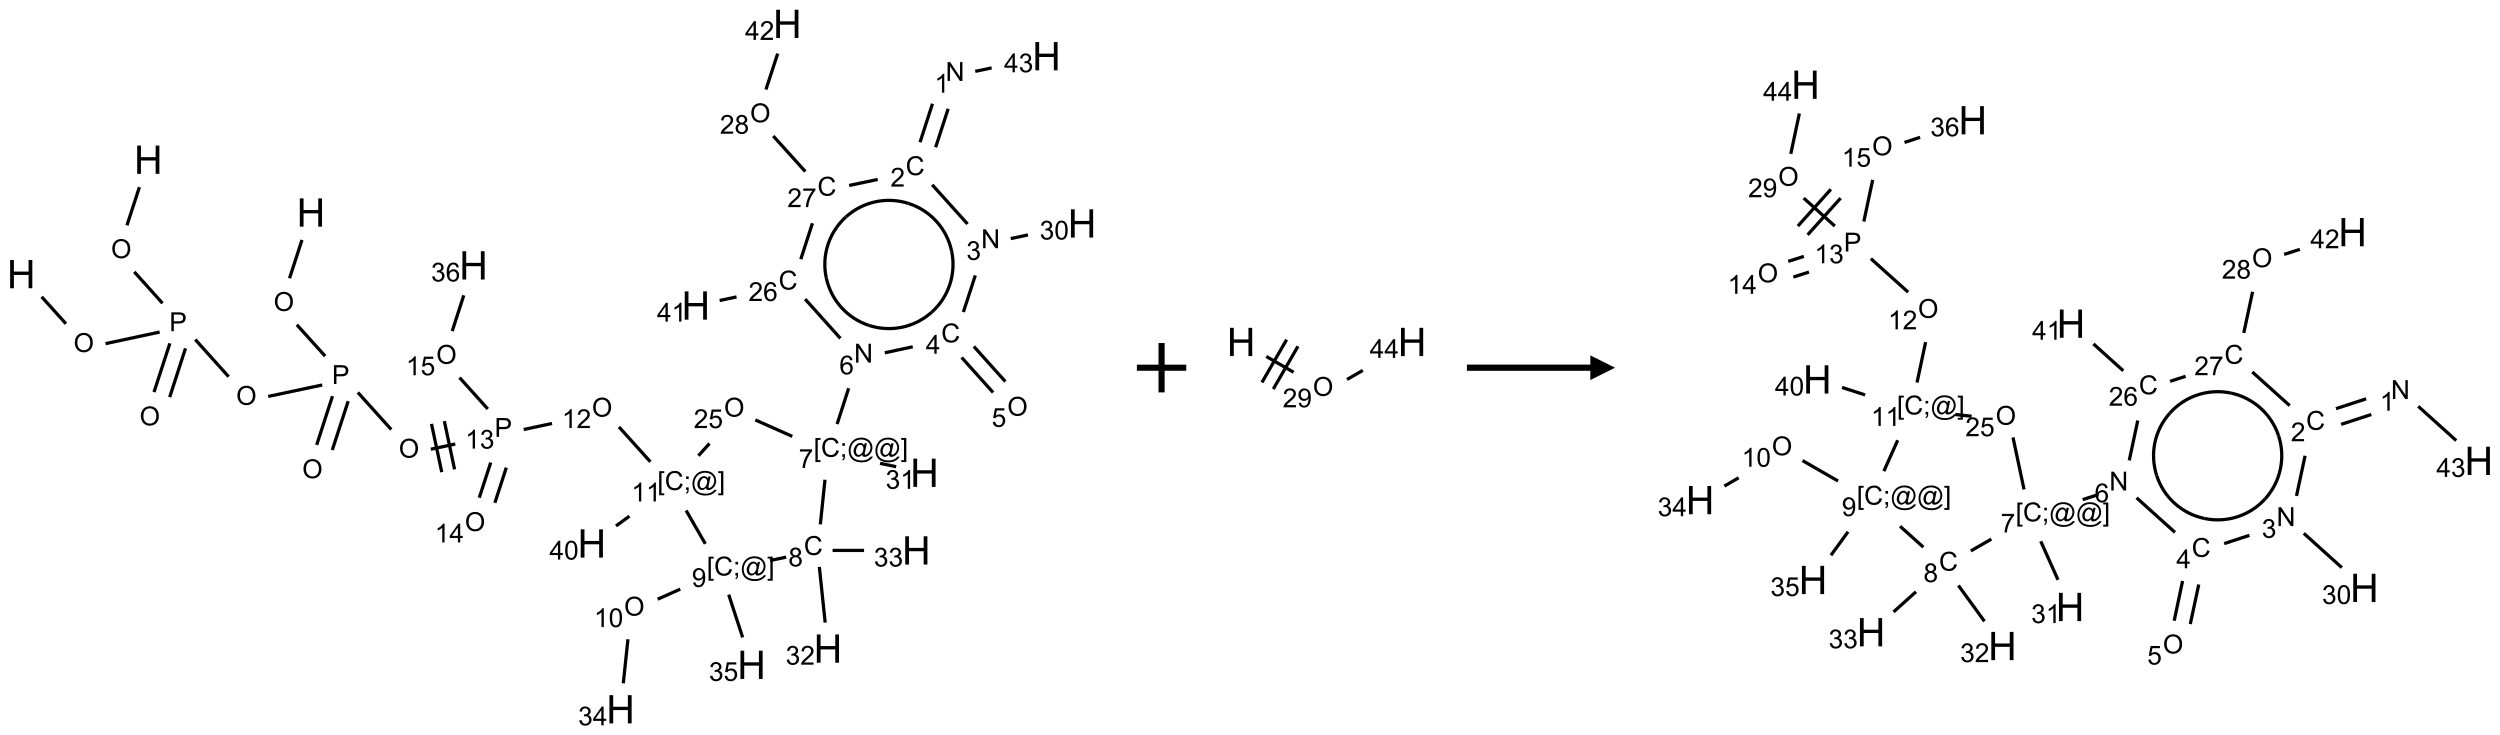 <?xml version="1.0" encoding="UTF-8"?>
<svg xmlns="http://www.w3.org/2000/svg" xmlns:xlink="http://www.w3.org/1999/xlink" width="1013" height="298" viewBox="0 0 1013 298">
<defs>
<g>
<g id="glyph-0-0">
<path d="M 2 0 L 2 -10 L 10 -10 L 10 0 Z M 2.25 -0.25 L 9.75 -0.25 L 9.75 -9.75 L 2.25 -9.75 Z M 2.25 -0.25 "/>
</g>
<g id="glyph-0-1">
<path d="M 1.281 0 L 1.281 -11.453 L 2.797 -11.453 L 2.797 -6.75 L 8.75 -6.75 L 8.75 -11.453 L 10.266 -11.453 L 10.266 0 L 8.75 0 L 8.75 -5.398 L 2.797 -5.398 L 2.797 0 Z M 1.281 0 "/>
</g>
<g id="glyph-1-0">
<path d="M 1.332 0 L 1.332 -6.668 L 6.668 -6.668 L 6.668 0 Z M 1.5 -0.168 L 6.5 -0.168 L 6.5 -6.5 L 1.5 -6.5 Z M 1.5 -0.168 "/>
</g>
<g id="glyph-1-1">
<path d="M 0.516 -3.719 C 0.516 -4.984 0.855 -5.977 1.535 -6.695 C 2.215 -7.414 3.094 -7.77 4.172 -7.77 C 4.875 -7.77 5.512 -7.602 6.078 -7.266 C 6.645 -6.93 7.074 -6.461 7.371 -5.855 C 7.668 -5.254 7.816 -4.57 7.816 -3.809 C 7.816 -3.035 7.66 -2.34 7.348 -1.73 C 7.035 -1.117 6.594 -0.656 6.02 -0.34 C 5.449 -0.027 4.828 0.129 4.168 0.129 C 3.449 0.129 2.805 -0.043 2.238 -0.391 C 1.672 -0.738 1.246 -1.211 0.953 -1.812 C 0.66 -2.414 0.516 -3.047 0.516 -3.719 Z M 1.559 -3.703 C 1.559 -2.781 1.805 -2.059 2.301 -1.527 C 2.793 -1 3.414 -0.734 4.16 -0.734 C 4.922 -0.734 5.547 -1 6.039 -1.535 C 6.531 -2.07 6.777 -2.828 6.777 -3.812 C 6.777 -4.434 6.672 -4.977 6.461 -5.441 C 6.25 -5.902 5.945 -6.262 5.539 -6.52 C 5.133 -6.773 4.68 -6.902 4.176 -6.902 C 3.461 -6.902 2.848 -6.656 2.332 -6.164 C 1.816 -5.672 1.559 -4.852 1.559 -3.703 Z M 1.559 -3.703 "/>
</g>
<g id="glyph-1-2">
<path d="M 0.824 0 L 0.824 -7.637 L 3.703 -7.637 C 4.211 -7.637 4.598 -7.609 4.863 -7.562 C 5.238 -7.5 5.555 -7.383 5.809 -7.207 C 6.062 -7.031 6.266 -6.785 6.418 -6.469 C 6.574 -6.152 6.652 -5.805 6.652 -5.426 C 6.652 -4.777 6.445 -4.227 6.031 -3.777 C 5.617 -3.328 4.871 -3.105 3.793 -3.105 L 1.832 -3.105 L 1.832 0 Z M 1.832 -4.004 L 3.809 -4.004 C 4.461 -4.004 4.922 -4.125 5.199 -4.371 C 5.473 -4.613 5.609 -4.953 5.609 -5.395 C 5.609 -5.715 5.527 -5.988 5.367 -6.215 C 5.207 -6.441 4.992 -6.594 4.73 -6.668 C 4.559 -6.711 4.246 -6.734 3.785 -6.734 L 1.832 -6.734 Z M 1.832 -4.004 "/>
</g>
<g id="glyph-1-3">
<path d="M 3.973 0 L 3.035 0 L 3.035 -5.973 C 2.809 -5.758 2.516 -5.543 2.148 -5.328 C 1.781 -5.113 1.453 -4.953 1.16 -4.844 L 1.16 -5.75 C 1.684 -5.996 2.145 -6.297 2.535 -6.645 C 2.93 -6.996 3.207 -7.336 3.371 -7.668 L 3.973 -7.668 Z M 3.973 0 "/>
</g>
<g id="glyph-1-4">
<path d="M 0.449 -2.016 L 1.387 -2.141 C 1.492 -1.609 1.676 -1.227 1.934 -0.992 C 2.191 -0.758 2.508 -0.641 2.879 -0.641 C 3.32 -0.641 3.695 -0.793 3.996 -1.098 C 4.301 -1.402 4.453 -1.781 4.453 -2.234 C 4.453 -2.664 4.312 -3.02 4.031 -3.301 C 3.75 -3.578 3.391 -3.719 2.957 -3.719 C 2.781 -3.719 2.562 -3.684 2.297 -3.613 L 2.402 -4.438 C 2.465 -4.43 2.516 -4.426 2.551 -4.426 C 2.949 -4.426 3.312 -4.531 3.629 -4.738 C 3.949 -4.949 4.109 -5.27 4.109 -5.703 C 4.109 -6.047 3.992 -6.332 3.762 -6.559 C 3.527 -6.785 3.227 -6.895 2.859 -6.895 C 2.496 -6.895 2.191 -6.781 1.949 -6.551 C 1.707 -6.324 1.547 -5.98 1.48 -5.52 L 0.543 -5.688 C 0.656 -6.316 0.918 -6.805 1.324 -7.148 C 1.73 -7.492 2.234 -7.668 2.84 -7.668 C 3.254 -7.668 3.641 -7.578 3.988 -7.398 C 4.34 -7.219 4.609 -6.977 4.793 -6.668 C 4.98 -6.359 5.074 -6.031 5.074 -5.684 C 5.074 -5.352 4.984 -5.051 4.809 -4.781 C 4.629 -4.512 4.367 -4.297 4.02 -4.137 C 4.473 -4.031 4.824 -3.816 5.074 -3.488 C 5.324 -3.16 5.449 -2.75 5.449 -2.254 C 5.449 -1.59 5.203 -1.023 4.719 -0.559 C 4.234 -0.098 3.617 0.137 2.875 0.137 C 2.203 0.137 1.648 -0.062 1.207 -0.465 C 0.762 -0.863 0.512 -1.379 0.449 -2.016 Z M 0.449 -2.016 "/>
</g>
<g id="glyph-1-5">
<path d="M 5.371 -0.902 L 5.371 0 L 0.324 0 C 0.316 -0.227 0.352 -0.441 0.434 -0.652 C 0.562 -0.996 0.766 -1.332 1.051 -1.668 C 1.332 -2 1.742 -2.387 2.277 -2.824 C 3.105 -3.504 3.668 -4.043 3.957 -4.441 C 4.25 -4.84 4.395 -5.215 4.395 -5.566 C 4.395 -5.938 4.262 -6.254 3.996 -6.508 C 3.73 -6.762 3.387 -6.891 2.957 -6.891 C 2.508 -6.891 2.145 -6.754 1.875 -6.484 C 1.605 -6.215 1.469 -5.84 1.465 -5.359 L 0.5 -5.457 C 0.566 -6.176 0.812 -6.727 1.246 -7.102 C 1.676 -7.477 2.254 -7.668 2.98 -7.668 C 3.711 -7.668 4.293 -7.465 4.719 -7.059 C 5.145 -6.652 5.359 -6.148 5.359 -5.547 C 5.359 -5.242 5.297 -4.941 5.172 -4.645 C 5.047 -4.352 4.84 -4.039 4.551 -3.715 C 4.262 -3.387 3.777 -2.938 3.105 -2.371 C 2.543 -1.898 2.18 -1.578 2.02 -1.41 C 1.859 -1.242 1.73 -1.07 1.625 -0.902 Z M 5.371 -0.902 "/>
</g>
<g id="glyph-1-6">
<path d="M 0.723 2.121 L 0.723 -7.637 L 2.793 -7.637 L 2.793 -6.859 L 1.66 -6.859 L 1.66 1.344 L 2.793 1.344 L 2.793 2.121 Z M 0.723 2.121 "/>
</g>
<g id="glyph-1-7">
<path d="M 6.27 -2.676 L 7.281 -2.422 C 7.07 -1.594 6.688 -0.961 6.137 -0.523 C 5.586 -0.086 4.914 0.129 4.121 0.129 C 3.297 0.129 2.629 -0.039 2.113 -0.371 C 1.598 -0.707 1.203 -1.191 0.934 -1.828 C 0.664 -2.465 0.531 -3.145 0.531 -3.875 C 0.531 -4.672 0.684 -5.363 0.988 -5.957 C 1.293 -6.547 1.723 -6.996 2.285 -7.305 C 2.844 -7.613 3.461 -7.766 4.137 -7.766 C 4.898 -7.766 5.543 -7.57 6.062 -7.184 C 6.582 -6.793 6.945 -6.246 7.152 -5.543 L 6.156 -5.309 C 5.98 -5.863 5.723 -6.266 5.387 -6.52 C 5.051 -6.773 4.625 -6.902 4.113 -6.902 C 3.527 -6.902 3.039 -6.762 2.645 -6.48 C 2.25 -6.199 1.973 -5.82 1.812 -5.348 C 1.652 -4.871 1.574 -4.383 1.574 -3.879 C 1.574 -3.23 1.668 -2.664 1.855 -2.18 C 2.047 -1.695 2.34 -1.332 2.738 -1.094 C 3.137 -0.855 3.57 -0.734 4.035 -0.734 C 4.602 -0.734 5.082 -0.898 5.473 -1.223 C 5.867 -1.551 6.133 -2.035 6.27 -2.676 Z M 6.27 -2.676 "/>
</g>
<g id="glyph-1-8">
<path d="M 0.949 -4.465 L 0.949 -5.531 L 2.016 -5.531 L 2.016 -4.465 Z M 0.949 0 L 0.949 -1.066 L 2.016 -1.066 L 2.016 0 C 2.016 0.391 1.945 0.711 1.809 0.949 C 1.668 1.191 1.449 1.379 1.145 1.512 L 0.887 1.109 C 1.082 1.023 1.23 0.895 1.324 0.727 C 1.418 0.559 1.469 0.316 1.48 0 Z M 0.949 0 "/>
</g>
<g id="glyph-1-9">
<path d="M 6.047 -0.848 C 5.82 -0.59 5.57 -0.379 5.289 -0.223 C 5.008 -0.062 4.73 0.016 4.449 0.016 C 4.141 0.016 3.84 -0.074 3.547 -0.254 C 3.254 -0.434 3.02 -0.715 2.836 -1.09 C 2.652 -1.465 2.562 -1.875 2.562 -2.324 C 2.562 -2.875 2.703 -3.43 2.988 -3.98 C 3.27 -4.535 3.621 -4.953 4.043 -5.23 C 4.461 -5.508 4.871 -5.645 5.266 -5.645 C 5.566 -5.645 5.855 -5.566 6.129 -5.41 C 6.402 -5.25 6.641 -5.012 6.84 -4.688 L 7.016 -5.496 L 7.949 -5.496 L 7.199 -2 C 7.094 -1.516 7.043 -1.246 7.043 -1.191 C 7.043 -1.098 7.078 -1.02 7.148 -0.949 C 7.219 -0.883 7.305 -0.848 7.406 -0.848 C 7.59 -0.848 7.832 -0.953 8.129 -1.168 C 8.527 -1.445 8.84 -1.816 9.07 -2.285 C 9.301 -2.75 9.418 -3.234 9.418 -3.73 C 9.418 -4.309 9.27 -4.852 8.973 -5.355 C 8.676 -5.859 8.23 -6.262 7.645 -6.562 C 7.055 -6.863 6.406 -7.016 5.691 -7.016 C 4.879 -7.016 4.137 -6.824 3.465 -6.445 C 2.793 -6.066 2.273 -5.52 1.902 -4.809 C 1.535 -4.098 1.348 -3.34 1.348 -2.527 C 1.348 -1.676 1.535 -0.941 1.902 -0.328 C 2.273 0.285 2.809 0.742 3.508 1.035 C 4.207 1.328 4.984 1.473 5.832 1.473 C 6.742 1.473 7.504 1.32 8.121 1.016 C 8.734 0.711 9.195 0.34 9.5 -0.098 L 10.441 -0.098 C 10.266 0.266 9.961 0.637 9.531 1.016 C 9.102 1.395 8.59 1.695 7.996 1.914 C 7.402 2.133 6.688 2.246 5.848 2.246 C 5.078 2.246 4.367 2.145 3.715 1.949 C 3.066 1.75 2.512 1.453 2.051 1.055 C 1.594 0.656 1.25 0.199 1.016 -0.316 C 0.723 -0.973 0.578 -1.684 0.578 -2.441 C 0.578 -3.289 0.75 -4.098 1.098 -4.863 C 1.523 -5.805 2.125 -6.527 2.902 -7.027 C 3.684 -7.527 4.629 -7.777 5.738 -7.777 C 6.602 -7.777 7.375 -7.602 8.059 -7.246 C 8.746 -6.895 9.285 -6.371 9.684 -5.672 C 10.02 -5.07 10.188 -4.418 10.188 -3.715 C 10.188 -2.707 9.832 -1.812 9.125 -1.031 C 8.492 -0.328 7.801 0.02 7.051 0.02 C 6.812 0.02 6.617 -0.016 6.473 -0.09 C 6.324 -0.16 6.215 -0.266 6.145 -0.402 C 6.102 -0.488 6.066 -0.637 6.047 -0.848 Z M 3.527 -2.262 C 3.527 -1.785 3.641 -1.414 3.863 -1.152 C 4.09 -0.887 4.348 -0.754 4.641 -0.754 C 4.836 -0.754 5.039 -0.812 5.254 -0.93 C 5.469 -1.047 5.676 -1.219 5.871 -1.449 C 6.066 -1.676 6.23 -1.969 6.355 -2.32 C 6.48 -2.672 6.543 -3.027 6.543 -3.379 C 6.543 -3.852 6.426 -4.219 6.191 -4.48 C 5.957 -4.738 5.672 -4.871 5.332 -4.871 C 5.109 -4.871 4.902 -4.812 4.707 -4.699 C 4.512 -4.586 4.32 -4.406 4.137 -4.156 C 3.953 -3.906 3.805 -3.602 3.691 -3.246 C 3.582 -2.887 3.527 -2.559 3.527 -2.262 Z M 3.527 -2.262 "/>
</g>
<g id="glyph-1-10">
<path d="M 2.27 2.121 L 0.203 2.121 L 0.203 1.344 L 1.332 1.344 L 1.332 -6.859 L 0.203 -6.859 L 0.203 -7.637 L 2.27 -7.637 Z M 2.27 2.121 "/>
</g>
<g id="glyph-1-11">
<path d="M 3.449 0 L 3.449 -1.828 L 0.137 -1.828 L 0.137 -2.688 L 3.621 -7.637 L 4.387 -7.637 L 4.387 -2.688 L 5.418 -2.688 L 5.418 -1.828 L 4.387 -1.828 L 4.387 0 Z M 3.449 -2.688 L 3.449 -6.129 L 1.059 -2.688 Z M 3.449 -2.688 "/>
</g>
<g id="glyph-1-12">
<path d="M 0.441 -3.766 C 0.441 -4.668 0.535 -5.395 0.723 -5.945 C 0.906 -6.496 1.184 -6.922 1.551 -7.219 C 1.918 -7.516 2.375 -7.668 2.934 -7.668 C 3.344 -7.668 3.703 -7.586 4.012 -7.418 C 4.32 -7.254 4.574 -7.016 4.777 -6.707 C 4.977 -6.395 5.137 -6.016 5.25 -5.57 C 5.363 -5.125 5.422 -4.523 5.422 -3.766 C 5.422 -2.871 5.328 -2.148 5.145 -1.598 C 4.961 -1.047 4.688 -0.621 4.32 -0.32 C 3.953 -0.02 3.492 0.129 2.934 0.129 C 2.195 0.129 1.617 -0.133 1.199 -0.66 C 0.695 -1.297 0.441 -2.332 0.441 -3.766 Z M 1.406 -3.766 C 1.406 -2.512 1.555 -1.68 1.848 -1.262 C 2.141 -0.848 2.5 -0.641 2.934 -0.641 C 3.363 -0.641 3.727 -0.848 4.02 -1.266 C 4.312 -1.684 4.457 -2.516 4.457 -3.766 C 4.457 -5.023 4.312 -5.859 4.02 -6.27 C 3.727 -6.684 3.359 -6.891 2.922 -6.891 C 2.492 -6.891 2.148 -6.707 1.891 -6.344 C 1.566 -5.879 1.406 -5.02 1.406 -3.766 Z M 1.406 -3.766 "/>
</g>
<g id="glyph-1-13">
<path d="M 0.582 -1.766 L 1.484 -1.848 C 1.562 -1.426 1.707 -1.117 1.922 -0.926 C 2.137 -0.734 2.414 -0.641 2.75 -0.641 C 3.039 -0.641 3.289 -0.707 3.508 -0.84 C 3.727 -0.973 3.902 -1.148 4.043 -1.367 C 4.18 -1.586 4.297 -1.887 4.391 -2.262 C 4.484 -2.637 4.531 -3.016 4.531 -3.406 C 4.531 -3.449 4.531 -3.512 4.527 -3.594 C 4.34 -3.297 4.082 -3.055 3.758 -2.867 C 3.434 -2.68 3.082 -2.59 2.703 -2.59 C 2.07 -2.59 1.535 -2.816 1.098 -3.277 C 0.66 -3.734 0.441 -4.34 0.441 -5.09 C 0.441 -5.863 0.672 -6.484 1.129 -6.957 C 1.586 -7.43 2.156 -7.668 2.844 -7.668 C 3.34 -7.668 3.793 -7.531 4.207 -7.266 C 4.617 -7 4.93 -6.617 5.145 -6.121 C 5.355 -5.629 5.465 -4.91 5.465 -3.973 C 5.465 -2.996 5.359 -2.223 5.145 -1.645 C 4.934 -1.066 4.617 -0.625 4.199 -0.324 C 3.781 -0.02 3.293 0.129 2.73 0.129 C 2.133 0.129 1.645 -0.035 1.266 -0.367 C 0.887 -0.699 0.66 -1.164 0.582 -1.766 Z M 4.422 -5.137 C 4.422 -5.676 4.277 -6.102 3.992 -6.418 C 3.707 -6.734 3.359 -6.891 2.957 -6.891 C 2.543 -6.891 2.18 -6.719 1.871 -6.379 C 1.562 -6.039 1.406 -5.598 1.406 -5.059 C 1.406 -4.57 1.555 -4.176 1.848 -3.871 C 2.141 -3.566 2.5 -3.418 2.934 -3.418 C 3.367 -3.418 3.723 -3.57 4.004 -3.871 C 4.281 -4.176 4.422 -4.598 4.422 -5.137 Z M 4.422 -5.137 "/>
</g>
<g id="glyph-1-14">
<path d="M 0.441 -2 L 1.426 -2.082 C 1.5 -1.605 1.668 -1.242 1.934 -1.004 C 2.199 -0.762 2.52 -0.641 2.895 -0.641 C 3.348 -0.641 3.73 -0.812 4.043 -1.152 C 4.355 -1.492 4.512 -1.941 4.512 -2.504 C 4.512 -3.039 4.359 -3.461 4.059 -3.77 C 3.758 -4.078 3.367 -4.234 2.879 -4.234 C 2.578 -4.234 2.305 -4.164 2.062 -4.027 C 1.82 -3.891 1.629 -3.715 1.488 -3.496 L 0.609 -3.609 L 1.348 -7.531 L 5.145 -7.531 L 5.145 -6.637 L 2.098 -6.637 L 1.688 -4.582 C 2.145 -4.902 2.625 -5.062 3.129 -5.062 C 3.797 -5.062 4.359 -4.832 4.816 -4.371 C 5.277 -3.91 5.504 -3.312 5.504 -2.59 C 5.504 -1.898 5.305 -1.301 4.902 -0.797 C 4.41 -0.18 3.742 0.129 2.895 0.129 C 2.199 0.129 1.633 -0.062 1.195 -0.453 C 0.758 -0.844 0.504 -1.359 0.441 -2 Z M 0.441 -2 "/>
</g>
<g id="glyph-1-15">
<path d="M 1.887 -4.141 C 1.496 -4.281 1.207 -4.484 1.02 -4.75 C 0.832 -5.016 0.738 -5.328 0.738 -5.699 C 0.738 -6.254 0.938 -6.719 1.34 -7.098 C 1.738 -7.477 2.27 -7.668 2.934 -7.668 C 3.598 -7.668 4.137 -7.473 4.543 -7.086 C 4.949 -6.699 5.152 -6.227 5.152 -5.672 C 5.152 -5.316 5.059 -5.008 4.871 -4.746 C 4.688 -4.484 4.406 -4.281 4.027 -4.141 C 4.496 -3.988 4.852 -3.742 5.098 -3.402 C 5.34 -3.062 5.465 -2.656 5.465 -2.184 C 5.465 -1.531 5.234 -0.98 4.77 -0.535 C 4.309 -0.09 3.703 0.129 2.949 0.129 C 2.195 0.129 1.586 -0.094 1.125 -0.539 C 0.664 -0.984 0.434 -1.543 0.434 -2.207 C 0.434 -2.703 0.559 -3.121 0.809 -3.457 C 1.062 -3.793 1.422 -4.02 1.887 -4.141 Z M 1.699 -5.73 C 1.699 -5.367 1.812 -5.074 2.047 -4.844 C 2.281 -4.613 2.582 -4.5 2.953 -4.5 C 3.312 -4.5 3.609 -4.613 3.84 -4.84 C 4.07 -5.066 4.188 -5.348 4.188 -5.676 C 4.188 -6.02 4.07 -6.309 3.832 -6.543 C 3.594 -6.777 3.297 -6.895 2.941 -6.895 C 2.586 -6.895 2.289 -6.781 2.051 -6.551 C 1.816 -6.324 1.699 -6.047 1.699 -5.73 Z M 1.395 -2.203 C 1.395 -1.938 1.461 -1.676 1.586 -1.426 C 1.711 -1.176 1.902 -0.984 2.152 -0.848 C 2.402 -0.711 2.672 -0.641 2.957 -0.641 C 3.406 -0.641 3.777 -0.785 4.066 -1.074 C 4.359 -1.363 4.504 -1.727 4.504 -2.172 C 4.504 -2.625 4.355 -2.996 4.055 -3.293 C 3.754 -3.586 3.379 -3.734 2.926 -3.734 C 2.484 -3.734 2.121 -3.59 1.832 -3.297 C 1.543 -3.004 1.395 -2.641 1.395 -2.203 Z M 1.395 -2.203 "/>
</g>
<g id="glyph-1-16">
<path d="M 0.504 -6.637 L 0.504 -7.535 L 5.449 -7.535 L 5.449 -6.809 C 4.961 -6.289 4.48 -5.602 4.004 -4.746 C 3.527 -3.887 3.156 -3.004 2.895 -2.098 C 2.707 -1.461 2.59 -0.762 2.535 0 L 1.574 0 C 1.582 -0.602 1.703 -1.328 1.926 -2.176 C 2.152 -3.027 2.477 -3.848 2.898 -4.637 C 3.32 -5.426 3.77 -6.094 4.246 -6.637 Z M 0.504 -6.637 "/>
</g>
<g id="glyph-1-17">
<path d="M 0.812 0 L 0.812 -7.637 L 1.848 -7.637 L 5.859 -1.641 L 5.859 -7.637 L 6.828 -7.637 L 6.828 0 L 5.793 0 L 1.781 -6 L 1.781 0 Z M 0.812 0 "/>
</g>
<g id="glyph-1-18">
<path d="M 5.309 -5.766 L 4.375 -5.691 C 4.293 -6.059 4.172 -6.328 4.02 -6.496 C 3.766 -6.762 3.453 -6.895 3.082 -6.895 C 2.785 -6.895 2.523 -6.812 2.297 -6.645 C 2 -6.43 1.77 -6.117 1.598 -5.703 C 1.43 -5.289 1.34 -4.703 1.332 -3.938 C 1.559 -4.281 1.836 -4.535 2.16 -4.703 C 2.488 -4.871 2.828 -4.953 3.188 -4.953 C 3.812 -4.953 4.344 -4.723 4.785 -4.262 C 5.223 -3.801 5.441 -3.207 5.441 -2.48 C 5.441 -2 5.34 -1.555 5.133 -1.145 C 4.926 -0.73 4.641 -0.418 4.281 -0.199 C 3.922 0.02 3.512 0.129 3.051 0.129 C 2.27 0.129 1.633 -0.156 1.141 -0.73 C 0.648 -1.305 0.402 -2.254 0.402 -3.574 C 0.402 -5.051 0.672 -6.121 1.219 -6.793 C 1.695 -7.375 2.336 -7.668 3.141 -7.668 C 3.742 -7.668 4.234 -7.5 4.617 -7.16 C 5 -6.824 5.23 -6.359 5.309 -5.766 Z M 1.48 -2.473 C 1.48 -2.152 1.547 -1.844 1.684 -1.547 C 1.82 -1.25 2.016 -1.027 2.262 -0.871 C 2.508 -0.719 2.766 -0.641 3.035 -0.641 C 3.434 -0.641 3.773 -0.801 4.059 -1.121 C 4.344 -1.441 4.484 -1.875 4.484 -2.422 C 4.484 -2.949 4.344 -3.367 4.062 -3.668 C 3.781 -3.973 3.426 -4.125 3 -4.125 C 2.578 -4.125 2.219 -3.973 1.922 -3.668 C 1.625 -3.363 1.48 -2.969 1.48 -2.473 Z M 1.48 -2.473 "/>
</g>
</g>
</defs>
<path fill="none" stroke-width="0.033" stroke-linecap="butt" stroke-linejoin="miter" stroke="rgb(0%, 0%, 0%)" stroke-opacity="1" stroke-miterlimit="10" d="M 1.197 1.654 L 1.071 2.041 " transform="matrix(40, 0, 0, 40, 8.6, 9.672)"/>
<path fill="none" stroke-width="0.033" stroke-linecap="butt" stroke-linejoin="miter" stroke="rgb(0%, 0%, 0%)" stroke-opacity="1" stroke-miterlimit="10" d="M 1.145 2.512 L 1.431 2.83 " transform="matrix(40, 0, 0, 40, 8.6, 9.672)"/>
<path fill="none" stroke-width="0.033" stroke-linecap="butt" stroke-linejoin="miter" stroke="rgb(0%, 0%, 0%)" stroke-opacity="1" stroke-miterlimit="10" d="M 1.506 3.236 L 1.345 3.73 " transform="matrix(40, 0, 0, 40, 8.6, 9.672)"/>
<path fill="none" stroke-width="0.033" stroke-linecap="butt" stroke-linejoin="miter" stroke="rgb(0%, 0%, 0%)" stroke-opacity="1" stroke-miterlimit="10" d="M 1.664 3.287 L 1.504 3.781 " transform="matrix(40, 0, 0, 40, 8.6, 9.672)"/>
<path fill="none" stroke-width="0.033" stroke-linecap="butt" stroke-linejoin="miter" stroke="rgb(0%, 0%, 0%)" stroke-opacity="1" stroke-miterlimit="10" d="M 1.402 3.122 L 0.854 3.239 " transform="matrix(40, 0, 0, 40, 8.6, 9.672)"/>
<path fill="none" stroke-width="0.033" stroke-linecap="butt" stroke-linejoin="miter" stroke="rgb(0%, 0%, 0%)" stroke-opacity="1" stroke-miterlimit="10" d="M 0.453 3.038 L 0.207 2.765 " transform="matrix(40, 0, 0, 40, 8.6, 9.672)"/>
<path fill="none" stroke-width="0.033" stroke-linecap="butt" stroke-linejoin="miter" stroke="rgb(0%, 0%, 0%)" stroke-opacity="1" stroke-miterlimit="10" d="M 1.763 3.198 L 2.101 3.574 " transform="matrix(40, 0, 0, 40, 8.6, 9.672)"/>
<path fill="none" stroke-width="0.033" stroke-linecap="butt" stroke-linejoin="miter" stroke="rgb(0%, 0%, 0%)" stroke-opacity="1" stroke-miterlimit="10" d="M 2.502 3.774 L 3.049 3.658 " transform="matrix(40, 0, 0, 40, 8.6, 9.672)"/>
<path fill="none" stroke-width="0.033" stroke-linecap="butt" stroke-linejoin="miter" stroke="rgb(0%, 0%, 0%)" stroke-opacity="1" stroke-miterlimit="10" d="M 3.153 3.771 L 2.993 4.265 " transform="matrix(40, 0, 0, 40, 8.6, 9.672)"/>
<path fill="none" stroke-width="0.033" stroke-linecap="butt" stroke-linejoin="miter" stroke="rgb(0%, 0%, 0%)" stroke-opacity="1" stroke-miterlimit="10" d="M 3.312 3.822 L 3.151 4.317 " transform="matrix(40, 0, 0, 40, 8.6, 9.672)"/>
<path fill="none" stroke-width="0.033" stroke-linecap="butt" stroke-linejoin="miter" stroke="rgb(0%, 0%, 0%)" stroke-opacity="1" stroke-miterlimit="10" d="M 3.079 3.366 L 2.792 3.048 " transform="matrix(40, 0, 0, 40, 8.6, 9.672)"/>
<path fill="none" stroke-width="0.033" stroke-linecap="butt" stroke-linejoin="miter" stroke="rgb(0%, 0%, 0%)" stroke-opacity="1" stroke-miterlimit="10" d="M 2.718 2.577 L 2.844 2.189 " transform="matrix(40, 0, 0, 40, 8.6, 9.672)"/>
<path fill="none" stroke-width="0.033" stroke-linecap="butt" stroke-linejoin="miter" stroke="rgb(0%, 0%, 0%)" stroke-opacity="1" stroke-miterlimit="10" d="M 3.41 3.734 L 3.748 4.109 " transform="matrix(40, 0, 0, 40, 8.6, 9.672)"/>
<path fill="none" stroke-width="0.033" stroke-linecap="butt" stroke-linejoin="miter" stroke="rgb(0%, 0%, 0%)" stroke-opacity="1" stroke-miterlimit="10" d="M 4.149 4.309 L 4.397 4.256 " transform="matrix(40, 0, 0, 40, 8.6, 9.672)"/>
<path fill="none" stroke-width="0.033" stroke-linecap="butt" stroke-linejoin="miter" stroke="rgb(0%, 0%, 0%)" stroke-opacity="1" stroke-miterlimit="10" d="M 4.39 4.513 L 4.286 4.024 " transform="matrix(40, 0, 0, 40, 8.6, 9.672)"/>
<path fill="none" stroke-width="0.033" stroke-linecap="butt" stroke-linejoin="miter" stroke="rgb(0%, 0%, 0%)" stroke-opacity="1" stroke-miterlimit="10" d="M 4.26 4.541 L 4.156 4.052 " transform="matrix(40, 0, 0, 40, 8.6, 9.672)"/>
<path fill="none" stroke-width="0.033" stroke-linecap="butt" stroke-linejoin="miter" stroke="rgb(0%, 0%, 0%)" stroke-opacity="1" stroke-miterlimit="10" d="M 5.09 4.109 L 5.377 4.048 " transform="matrix(40, 0, 0, 40, 8.6, 9.672)"/>
<path fill="none" stroke-width="0.033" stroke-linecap="butt" stroke-linejoin="miter" stroke="rgb(0%, 0%, 0%)" stroke-opacity="1" stroke-miterlimit="10" d="M 6.055 4.083 L 6.373 4.436 " transform="matrix(40, 0, 0, 40, 8.6, 9.672)"/>
<path fill="none" stroke-width="0.033" stroke-linecap="butt" stroke-linejoin="miter" stroke="rgb(0%, 0%, 0%)" stroke-opacity="1" stroke-miterlimit="10" d="M 6.161 4.987 L 6.025 5.086 " transform="matrix(40, 0, 0, 40, 8.6, 9.672)"/>
<path fill="none" stroke-width="0.033" stroke-linecap="butt" stroke-linejoin="miter" stroke="rgb(0%, 0%, 0%)" stroke-opacity="1" stroke-miterlimit="10" d="M 6.735 4.929 L 6.93 5.267 " transform="matrix(40, 0, 0, 40, 8.6, 9.672)"/>
<path fill="none" stroke-width="0.033" stroke-linecap="butt" stroke-linejoin="miter" stroke="rgb(0%, 0%, 0%)" stroke-opacity="1" stroke-miterlimit="10" d="M 6.676 5.726 L 6.447 5.828 " transform="matrix(40, 0, 0, 40, 8.6, 9.672)"/>
<path fill="none" stroke-width="0.033" stroke-linecap="butt" stroke-linejoin="miter" stroke="rgb(0%, 0%, 0%)" stroke-opacity="1" stroke-miterlimit="10" d="M 6.146 6.234 L 6.099 6.68 " transform="matrix(40, 0, 0, 40, 8.6, 9.672)"/>
<path fill="none" stroke-width="0.033" stroke-linecap="butt" stroke-linejoin="miter" stroke="rgb(0%, 0%, 0%)" stroke-opacity="1" stroke-miterlimit="10" d="M 7.167 5.782 L 7.308 6.215 " transform="matrix(40, 0, 0, 40, 8.6, 9.672)"/>
<path fill="none" stroke-width="0.033" stroke-linecap="butt" stroke-linejoin="miter" stroke="rgb(0%, 0%, 0%)" stroke-opacity="1" stroke-miterlimit="10" d="M 7.586 5.436 L 7.749 5.402 " transform="matrix(40, 0, 0, 40, 8.6, 9.672)"/>
<path fill="none" stroke-width="0.033" stroke-linecap="butt" stroke-linejoin="miter" stroke="rgb(0%, 0%, 0%)" stroke-opacity="1" stroke-miterlimit="10" d="M 8.085 5.501 L 8.144 6.065 " transform="matrix(40, 0, 0, 40, 8.6, 9.672)"/>
<path fill="none" stroke-width="0.033" stroke-linecap="butt" stroke-linejoin="miter" stroke="rgb(0%, 0%, 0%)" stroke-opacity="1" stroke-miterlimit="10" d="M 8.219 5.334 L 8.538 5.334 " transform="matrix(40, 0, 0, 40, 8.6, 9.672)"/>
<path fill="none" stroke-width="0.033" stroke-linecap="butt" stroke-linejoin="miter" stroke="rgb(0%, 0%, 0%)" stroke-opacity="1" stroke-miterlimit="10" d="M 8.095 5.07 L 8.142 4.618 " transform="matrix(40, 0, 0, 40, 8.6, 9.672)"/>
<path fill="none" stroke-width="0.033" stroke-linecap="butt" stroke-linejoin="miter" stroke="rgb(0%, 0%, 0%)" stroke-opacity="1" stroke-miterlimit="10" d="M 8.265 4.054 L 8.382 3.691 " transform="matrix(40, 0, 0, 40, 8.6, 9.672)"/>
<path fill="none" stroke-width="0.033" stroke-linecap="butt" stroke-linejoin="miter" stroke="rgb(0%, 0%, 0%)" stroke-opacity="1" stroke-miterlimit="10" d="M 8.748 3.332 L 9.031 3.271 " transform="matrix(40, 0, 0, 40, 8.6, 9.672)"/>
<path fill="none" stroke-width="0.033" stroke-linecap="butt" stroke-linejoin="miter" stroke="rgb(0%, 0%, 0%)" stroke-opacity="1" stroke-miterlimit="10" d="M 9.526 3.379 L 9.845 3.734 " transform="matrix(40, 0, 0, 40, 8.6, 9.672)"/>
<path fill="none" stroke-width="0.033" stroke-linecap="butt" stroke-linejoin="miter" stroke="rgb(0%, 0%, 0%)" stroke-opacity="1" stroke-miterlimit="10" d="M 9.65 3.268 L 9.969 3.623 " transform="matrix(40, 0, 0, 40, 8.6, 9.672)"/>
<path fill="none" stroke-width="0.033" stroke-linecap="butt" stroke-linejoin="miter" stroke="rgb(0%, 0%, 0%)" stroke-opacity="1" stroke-miterlimit="10" d="M 9.544 2.919 L 9.665 2.548 " transform="matrix(40, 0, 0, 40, 8.6, 9.672)"/>
<path fill="none" stroke-width="0.033" stroke-linecap="butt" stroke-linejoin="miter" stroke="rgb(0%, 0%, 0%)" stroke-opacity="1" stroke-miterlimit="10" d="M 10.024 2.175 L 10.198 2.138 " transform="matrix(40, 0, 0, 40, 8.6, 9.672)"/>
<path fill="none" stroke-width="0.033" stroke-linecap="butt" stroke-linejoin="miter" stroke="rgb(0%, 0%, 0%)" stroke-opacity="1" stroke-miterlimit="10" d="M 9.586 2.027 L 9.228 1.63 " transform="matrix(40, 0, 0, 40, 8.6, 9.672)"/>
<path fill="none" stroke-width="0.033" stroke-linecap="butt" stroke-linejoin="miter" stroke="rgb(0%, 0%, 0%)" stroke-opacity="1" stroke-miterlimit="10" d="M 9.263 1.25 L 9.39 0.86 " transform="matrix(40, 0, 0, 40, 8.6, 9.672)"/>
<path fill="none" stroke-width="0.033" stroke-linecap="butt" stroke-linejoin="miter" stroke="rgb(0%, 0%, 0%)" stroke-opacity="1" stroke-miterlimit="10" d="M 9.105 1.199 L 9.231 0.809 " transform="matrix(40, 0, 0, 40, 8.6, 9.672)"/>
<path fill="none" stroke-width="0.033" stroke-linecap="butt" stroke-linejoin="miter" stroke="rgb(0%, 0%, 0%)" stroke-opacity="1" stroke-miterlimit="10" d="M 9.664 0.481 L 9.83 0.446 " transform="matrix(40, 0, 0, 40, 8.6, 9.672)"/>
<path fill="none" stroke-width="0.033" stroke-linecap="butt" stroke-linejoin="miter" stroke="rgb(0%, 0%, 0%)" stroke-opacity="1" stroke-miterlimit="10" d="M 8.676 1.576 L 8.387 1.637 " transform="matrix(40, 0, 0, 40, 8.6, 9.672)"/>
<path fill="none" stroke-width="0.033" stroke-linecap="butt" stroke-linejoin="miter" stroke="rgb(0%, 0%, 0%)" stroke-opacity="1" stroke-miterlimit="10" d="M 7.943 1.496 L 7.618 1.136 " transform="matrix(40, 0, 0, 40, 8.6, 9.672)"/>
<path fill="none" stroke-width="0.033" stroke-linecap="butt" stroke-linejoin="miter" stroke="rgb(0%, 0%, 0%)" stroke-opacity="1" stroke-miterlimit="10" d="M 7.544 0.665 L 7.663 0.301 " transform="matrix(40, 0, 0, 40, 8.6, 9.672)"/>
<path fill="none" stroke-width="0.033" stroke-linecap="butt" stroke-linejoin="miter" stroke="rgb(0%, 0%, 0%)" stroke-opacity="1" stroke-miterlimit="10" d="M 8.015 2.02 L 7.897 2.384 " transform="matrix(40, 0, 0, 40, 8.6, 9.672)"/>
<path fill="none" stroke-width="0.033" stroke-linecap="butt" stroke-linejoin="miter" stroke="rgb(0%, 0%, 0%)" stroke-opacity="1" stroke-miterlimit="10" d="M 7.941 2.788 L 8.298 3.186 " transform="matrix(40, 0, 0, 40, 8.6, 9.672)"/>
<path fill="none" stroke-width="0.033" stroke-linecap="butt" stroke-linejoin="miter" stroke="rgb(0%, 0%, 0%)" stroke-opacity="1" stroke-miterlimit="10" d="M 7.246 2.766 L 7.075 2.802 " transform="matrix(40, 0, 0, 40, 8.6, 9.672)"/>
<path fill="none" stroke-width="0.033" stroke-linecap="butt" stroke-linejoin="miter" stroke="rgb(0%, 0%, 0%)" stroke-opacity="1" stroke-miterlimit="10" d="M 8.7 4.452 L 8.863 4.486 " transform="matrix(40, 0, 0, 40, 8.6, 9.672)"/>
<path fill="none" stroke-width="0.033" stroke-linecap="butt" stroke-linejoin="miter" stroke="rgb(0%, 0%, 0%)" stroke-opacity="1" stroke-miterlimit="10" d="M 7.811 4.179 L 7.436 4.012 " transform="matrix(40, 0, 0, 40, 8.6, 9.672)"/>
<path fill="none" stroke-width="0.033" stroke-linecap="butt" stroke-linejoin="miter" stroke="rgb(0%, 0%, 0%)" stroke-opacity="1" stroke-miterlimit="10" d="M 6.972 4.251 L 6.86 4.375 " transform="matrix(40, 0, 0, 40, 8.6, 9.672)"/>
<path fill="none" stroke-width="0.033" stroke-linecap="butt" stroke-linejoin="miter" stroke="rgb(0%, 0%, 0%)" stroke-opacity="1" stroke-miterlimit="10" d="M 4.756 4.444 L 4.64 4.8 " transform="matrix(40, 0, 0, 40, 8.6, 9.672)"/>
<path fill="none" stroke-width="0.033" stroke-linecap="butt" stroke-linejoin="miter" stroke="rgb(0%, 0%, 0%)" stroke-opacity="1" stroke-miterlimit="10" d="M 4.914 4.495 L 4.798 4.852 " transform="matrix(40, 0, 0, 40, 8.6, 9.672)"/>
<path fill="none" stroke-width="0.033" stroke-linecap="butt" stroke-linejoin="miter" stroke="rgb(0%, 0%, 0%)" stroke-opacity="1" stroke-miterlimit="10" d="M 4.726 3.901 L 4.44 3.583 " transform="matrix(40, 0, 0, 40, 8.6, 9.672)"/>
<path fill="none" stroke-width="0.033" stroke-linecap="butt" stroke-linejoin="miter" stroke="rgb(0%, 0%, 0%)" stroke-opacity="1" stroke-miterlimit="10" d="M 4.366 3.112 L 4.483 2.75 " transform="matrix(40, 0, 0, 40, 8.6, 9.672)"/>
<path fill="none" stroke-width="0.033" stroke-linecap="butt" stroke-linejoin="miter" stroke="rgb(0%, 0%, 0%)" stroke-opacity="1" stroke-miterlimit="10" d="M 9.224 2.92 C 9.052 3.075 8.81 3.127 8.589 3.055 " transform="matrix(40, 0, 0, 40, 8.6, 9.672)"/>
<path fill="none" stroke-width="0.033" stroke-linecap="butt" stroke-linejoin="miter" stroke="rgb(0%, 0%, 0%)" stroke-opacity="1" stroke-miterlimit="10" d="M 9.425 2.302 C 9.473 2.529 9.397 2.765 9.224 2.92 " transform="matrix(40, 0, 0, 40, 8.6, 9.672)"/>
<path fill="none" stroke-width="0.033" stroke-linecap="butt" stroke-linejoin="miter" stroke="rgb(0%, 0%, 0%)" stroke-opacity="1" stroke-miterlimit="10" d="M 8.991 1.82 C 9.211 1.891 9.377 2.075 9.425 2.302 " transform="matrix(40, 0, 0, 40, 8.6, 9.672)"/>
<path fill="none" stroke-width="0.033" stroke-linecap="butt" stroke-linejoin="miter" stroke="rgb(0%, 0%, 0%)" stroke-opacity="1" stroke-miterlimit="10" d="M 8.355 1.955 C 8.528 1.799 8.77 1.748 8.991 1.82 " transform="matrix(40, 0, 0, 40, 8.6, 9.672)"/>
<path fill="none" stroke-width="0.033" stroke-linecap="butt" stroke-linejoin="miter" stroke="rgb(0%, 0%, 0%)" stroke-opacity="1" stroke-miterlimit="10" d="M 8.155 2.572 C 8.106 2.345 8.183 2.11 8.355 1.955 " transform="matrix(40, 0, 0, 40, 8.6, 9.672)"/>
<path fill="none" stroke-width="0.033" stroke-linecap="butt" stroke-linejoin="miter" stroke="rgb(0%, 0%, 0%)" stroke-opacity="1" stroke-miterlimit="10" d="M 8.589 3.055 C 8.368 2.983 8.203 2.799 8.155 2.572 " transform="matrix(40, 0, 0, 40, 8.6, 9.672)"/>
<g fill="rgb(0%, 0%, 0%)" fill-opacity="1">
<use xlink:href="#glyph-0-1" x="54.312" y="70.438"/>
</g>
<g fill="rgb(0%, 0%, 0%)" fill-opacity="1">
<use xlink:href="#glyph-1-1" x="44.973" y="104.602"/>
</g>
<g fill="rgb(0%, 0%, 0%)" fill-opacity="1">
<use xlink:href="#glyph-1-2" x="68.605" y="134.191"/>
</g>
<g fill="rgb(0%, 0%, 0%)" fill-opacity="1">
<use xlink:href="#glyph-1-1" x="56.555" y="172.371"/>
</g>
<g fill="rgb(0%, 0%, 0%)" fill-opacity="1">
<use xlink:href="#glyph-1-1" x="29.789" y="142.645"/>
</g>
<g fill="rgb(0%, 0%, 0%)" fill-opacity="1">
<use xlink:href="#glyph-0-1" x="2.828" y="116.797"/>
</g>
<g fill="rgb(0%, 0%, 0%)" fill-opacity="1">
<use xlink:href="#glyph-1-1" x="95.68" y="164.055"/>
</g>
<g fill="rgb(0%, 0%, 0%)" fill-opacity="1">
<use xlink:href="#glyph-1-2" x="134.496" y="155.602"/>
</g>
<g fill="rgb(0%, 0%, 0%)" fill-opacity="1">
<use xlink:href="#glyph-1-1" x="122.445" y="193.777"/>
</g>
<g fill="rgb(0%, 0%, 0%)" fill-opacity="1">
<use xlink:href="#glyph-1-1" x="110.863" y="126.012"/>
</g>
<g fill="rgb(0%, 0%, 0%)" fill-opacity="1">
<use xlink:href="#glyph-0-1" x="120.203" y="91.848"/>
</g>
<g fill="rgb(0%, 0%, 0%)" fill-opacity="1">
<use xlink:href="#glyph-1-1" x="161.57" y="185.461"/>
</g>
<g fill="rgb(0%, 0%, 0%)" fill-opacity="1">
<use xlink:href="#glyph-1-2" x="200.387" y="177.008"/>
</g>
<g fill="rgb(0%, 0%, 0%)" fill-opacity="1">
<use xlink:href="#glyph-1-3" x="188.496" y="181.777"/>
<use xlink:href="#glyph-1-4" x="194.428" y="181.777"/>
</g>
<g fill="rgb(0%, 0%, 0%)" fill-opacity="1">
<use xlink:href="#glyph-1-1" x="239.82" y="168.828"/>
</g>
<g fill="rgb(0%, 0%, 0%)" fill-opacity="1">
<use xlink:href="#glyph-1-3" x="227.699" y="173.461"/>
<use xlink:href="#glyph-1-5" x="233.632" y="173.461"/>
</g>
<g fill="rgb(0%, 0%, 0%)" fill-opacity="1">
<use xlink:href="#glyph-1-6" x="266.375" y="198.559"/>
<use xlink:href="#glyph-1-7" x="269.339" y="198.559"/>
<use xlink:href="#glyph-1-8" x="277.042" y="198.559"/>
<use xlink:href="#glyph-1-9" x="280.005" y="198.559"/>
<use xlink:href="#glyph-1-10" x="290.833" y="198.559"/>
</g>
<g fill="rgb(0%, 0%, 0%)" fill-opacity="1">
<use xlink:href="#glyph-1-3" x="255.859" y="203.188"/>
<use xlink:href="#glyph-1-3" x="261.792" y="203.188"/>
</g>
<g fill="rgb(0%, 0%, 0%)" fill-opacity="1">
<use xlink:href="#glyph-0-1" x="234.031" y="225.945"/>
</g>
<g fill="rgb(0%, 0%, 0%)" fill-opacity="1">
<use xlink:href="#glyph-1-11" x="222.625" y="226.738"/>
<use xlink:href="#glyph-1-12" x="228.557" y="226.738"/>
</g>
<g fill="rgb(0%, 0%, 0%)" fill-opacity="1">
<use xlink:href="#glyph-1-6" x="286.375" y="233.199"/>
<use xlink:href="#glyph-1-7" x="289.339" y="233.199"/>
<use xlink:href="#glyph-1-8" x="297.042" y="233.199"/>
<use xlink:href="#glyph-1-9" x="300.005" y="233.199"/>
<use xlink:href="#glyph-1-10" x="310.833" y="233.199"/>
</g>
<g fill="rgb(0%, 0%, 0%)" fill-opacity="1">
<use xlink:href="#glyph-1-13" x="280.305" y="237.828"/>
</g>
<g fill="rgb(0%, 0%, 0%)" fill-opacity="1">
<use xlink:href="#glyph-1-1" x="252.867" y="249.465"/>
</g>
<g fill="rgb(0%, 0%, 0%)" fill-opacity="1">
<use xlink:href="#glyph-1-3" x="240.695" y="254.098"/>
<use xlink:href="#glyph-1-12" x="246.628" y="254.098"/>
</g>
<g fill="rgb(0%, 0%, 0%)" fill-opacity="1">
<use xlink:href="#glyph-0-1" x="245.668" y="293.125"/>
</g>
<g fill="rgb(0%, 0%, 0%)" fill-opacity="1">
<use xlink:href="#glyph-1-4" x="234.266" y="293.918"/>
<use xlink:href="#glyph-1-11" x="240.198" y="293.918"/>
</g>
<g fill="rgb(0%, 0%, 0%)" fill-opacity="1">
<use xlink:href="#glyph-0-1" x="298.754" y="275.117"/>
</g>
<g fill="rgb(0%, 0%, 0%)" fill-opacity="1">
<use xlink:href="#glyph-1-4" x="287.262" y="275.91"/>
<use xlink:href="#glyph-1-14" x="293.194" y="275.91"/>
</g>
<g fill="rgb(0%, 0%, 0%)" fill-opacity="1">
<use xlink:href="#glyph-1-7" x="325.695" y="224.875"/>
</g>
<g fill="rgb(0%, 0%, 0%)" fill-opacity="1">
<use xlink:href="#glyph-1-15" x="319.43" y="229.512"/>
</g>
<g fill="rgb(0%, 0%, 0%)" fill-opacity="1">
<use xlink:href="#glyph-0-1" x="329.699" y="268.539"/>
</g>
<g fill="rgb(0%, 0%, 0%)" fill-opacity="1">
<use xlink:href="#glyph-1-4" x="318.344" y="269.332"/>
<use xlink:href="#glyph-1-5" x="324.276" y="269.332"/>
</g>
<g fill="rgb(0%, 0%, 0%)" fill-opacity="1">
<use xlink:href="#glyph-0-1" x="365.52" y="228.758"/>
</g>
<g fill="rgb(0%, 0%, 0%)" fill-opacity="1">
<use xlink:href="#glyph-1-4" x="354.086" y="229.551"/>
<use xlink:href="#glyph-1-4" x="360.018" y="229.551"/>
</g>
<g fill="rgb(0%, 0%, 0%)" fill-opacity="1">
<use xlink:href="#glyph-1-6" x="329.684" y="185.102"/>
<use xlink:href="#glyph-1-7" x="332.647" y="185.102"/>
<use xlink:href="#glyph-1-8" x="340.35" y="185.102"/>
<use xlink:href="#glyph-1-9" x="343.314" y="185.102"/>
<use xlink:href="#glyph-1-9" x="354.142" y="185.102"/>
<use xlink:href="#glyph-1-10" x="364.97" y="185.102"/>
</g>
<g fill="rgb(0%, 0%, 0%)" fill-opacity="1">
<use xlink:href="#glyph-1-16" x="323.625" y="189.602"/>
</g>
<g fill="rgb(0%, 0%, 0%)" fill-opacity="1">
<use xlink:href="#glyph-1-17" x="346.066" y="146.922"/>
</g>
<g fill="rgb(0%, 0%, 0%)" fill-opacity="1">
<use xlink:href="#glyph-1-18" x="340.102" y="151.688"/>
</g>
<g fill="rgb(0%, 0%, 0%)" fill-opacity="1">
<use xlink:href="#glyph-1-7" x="381.363" y="138.734"/>
</g>
<g fill="rgb(0%, 0%, 0%)" fill-opacity="1">
<use xlink:href="#glyph-1-11" x="375.145" y="143.34"/>
</g>
<g fill="rgb(0%, 0%, 0%)" fill-opacity="1">
<use xlink:href="#glyph-1-1" x="408.145" y="168.465"/>
</g>
<g fill="rgb(0%, 0%, 0%)" fill-opacity="1">
<use xlink:href="#glyph-1-14" x="401.82" y="172.965"/>
</g>
<g fill="rgb(0%, 0%, 0%)" fill-opacity="1">
<use xlink:href="#glyph-1-17" x="397.555" y="100.562"/>
</g>
<g fill="rgb(0%, 0%, 0%)" fill-opacity="1">
<use xlink:href="#glyph-1-4" x="391.582" y="105.328"/>
</g>
<g fill="rgb(0%, 0%, 0%)" fill-opacity="1">
<use xlink:href="#glyph-0-1" x="432.672" y="96.262"/>
</g>
<g fill="rgb(0%, 0%, 0%)" fill-opacity="1">
<use xlink:href="#glyph-1-4" x="421.266" y="97.051"/>
<use xlink:href="#glyph-1-12" x="427.198" y="97.051"/>
</g>
<g fill="rgb(0%, 0%, 0%)" fill-opacity="1">
<use xlink:href="#glyph-1-7" x="366.961" y="70.969"/>
</g>
<g fill="rgb(0%, 0%, 0%)" fill-opacity="1">
<use xlink:href="#glyph-1-5" x="360.789" y="75.605"/>
</g>
<g fill="rgb(0%, 0%, 0%)" fill-opacity="1">
<use xlink:href="#glyph-1-17" x="383.148" y="32.793"/>
</g>
<g fill="rgb(0%, 0%, 0%)" fill-opacity="1">
<use xlink:href="#glyph-1-3" x="378.652" y="37.562"/>
</g>
<g fill="rgb(0%, 0%, 0%)" fill-opacity="1">
<use xlink:href="#glyph-0-1" x="418.266" y="28.492"/>
</g>
<g fill="rgb(0%, 0%, 0%)" fill-opacity="1">
<use xlink:href="#glyph-1-11" x="406.832" y="29.285"/>
<use xlink:href="#glyph-1-4" x="412.764" y="29.285"/>
</g>
<g fill="rgb(0%, 0%, 0%)" fill-opacity="1">
<use xlink:href="#glyph-1-7" x="331.211" y="79.285"/>
</g>
<g fill="rgb(0%, 0%, 0%)" fill-opacity="1">
<use xlink:href="#glyph-1-5" x="319.027" y="83.922"/>
<use xlink:href="#glyph-1-16" x="324.96" y="83.922"/>
</g>
<g fill="rgb(0%, 0%, 0%)" fill-opacity="1">
<use xlink:href="#glyph-1-1" x="303.906" y="49.562"/>
</g>
<g fill="rgb(0%, 0%, 0%)" fill-opacity="1">
<use xlink:href="#glyph-1-5" x="291.695" y="54.195"/>
<use xlink:href="#glyph-1-15" x="297.628" y="54.195"/>
</g>
<g fill="rgb(0%, 0%, 0%)" fill-opacity="1">
<use xlink:href="#glyph-0-1" x="313.25" y="15.398"/>
</g>
<g fill="rgb(0%, 0%, 0%)" fill-opacity="1">
<use xlink:href="#glyph-1-11" x="301.895" y="16.191"/>
<use xlink:href="#glyph-1-5" x="307.827" y="16.191"/>
</g>
<g fill="rgb(0%, 0%, 0%)" fill-opacity="1">
<use xlink:href="#glyph-1-7" x="315.473" y="117.328"/>
</g>
<g fill="rgb(0%, 0%, 0%)" fill-opacity="1">
<use xlink:href="#glyph-1-5" x="303.297" y="121.965"/>
<use xlink:href="#glyph-1-18" x="309.229" y="121.965"/>
</g>
<g fill="rgb(0%, 0%, 0%)" fill-opacity="1">
<use xlink:href="#glyph-0-1" x="276.168" y="129.527"/>
</g>
<g fill="rgb(0%, 0%, 0%)" fill-opacity="1">
<use xlink:href="#glyph-1-11" x="266.207" y="130.32"/>
<use xlink:href="#glyph-1-3" x="272.139" y="130.32"/>
</g>
<g fill="rgb(0%, 0%, 0%)" fill-opacity="1">
<use xlink:href="#glyph-0-1" x="368.824" y="197.293"/>
</g>
<g fill="rgb(0%, 0%, 0%)" fill-opacity="1">
<use xlink:href="#glyph-1-4" x="358.863" y="198.086"/>
<use xlink:href="#glyph-1-3" x="364.796" y="198.086"/>
</g>
<g fill="rgb(0%, 0%, 0%)" fill-opacity="1">
<use xlink:href="#glyph-1-1" x="293.352" y="168.828"/>
</g>
<g fill="rgb(0%, 0%, 0%)" fill-opacity="1">
<use xlink:href="#glyph-1-5" x="281.098" y="173.461"/>
<use xlink:href="#glyph-1-14" x="287.03" y="173.461"/>
</g>
<g fill="rgb(0%, 0%, 0%)" fill-opacity="1">
<use xlink:href="#glyph-1-1" x="188.336" y="215.188"/>
</g>
<g fill="rgb(0%, 0%, 0%)" fill-opacity="1">
<use xlink:href="#glyph-1-3" x="176.164" y="219.82"/>
<use xlink:href="#glyph-1-11" x="182.096" y="219.82"/>
</g>
<g fill="rgb(0%, 0%, 0%)" fill-opacity="1">
<use xlink:href="#glyph-1-1" x="176.754" y="147.422"/>
</g>
<g fill="rgb(0%, 0%, 0%)" fill-opacity="1">
<use xlink:href="#glyph-1-3" x="164.496" y="152.051"/>
<use xlink:href="#glyph-1-14" x="170.428" y="152.051"/>
</g>
<g fill="rgb(0%, 0%, 0%)" fill-opacity="1">
<use xlink:href="#glyph-0-1" x="186.098" y="113.258"/>
</g>
<g fill="rgb(0%, 0%, 0%)" fill-opacity="1">
<use xlink:href="#glyph-1-4" x="174.668" y="114.051"/>
<use xlink:href="#glyph-1-18" x="180.6" y="114.051"/>
</g>
<path fill="none" stroke-width="0.062" stroke-linecap="butt" stroke-linejoin="miter" stroke="rgb(0%, 0%, 0%)" stroke-opacity="1" stroke-miterlimit="10" d="M 0 0 L 0.5 0 M 0.25 -0.25 L 0.25 0.25 " transform="matrix(40, 0, 0, 40, 460.67, 149)"/>
<path fill="none" stroke-width="0.033" stroke-linecap="butt" stroke-linejoin="miter" stroke="rgb(0%, 0%, 0%)" stroke-opacity="1" stroke-miterlimit="10" d="M 0.255 0.147 L 0.532 0.307 " transform="matrix(40, 0, 0, 40, 502.896, 138.559)"/>
<path fill="none" stroke-width="0.033" stroke-linecap="butt" stroke-linejoin="miter" stroke="rgb(0%, 0%, 0%)" stroke-opacity="1" stroke-miterlimit="10" d="M 0.326 0.477 L 0.576 0.044 " transform="matrix(40, 0, 0, 40, 502.896, 138.559)"/>
<path fill="none" stroke-width="0.033" stroke-linecap="butt" stroke-linejoin="miter" stroke="rgb(0%, 0%, 0%)" stroke-opacity="1" stroke-miterlimit="10" d="M 0.211 0.41 L 0.461 -0.023 " transform="matrix(40, 0, 0, 40, 502.896, 138.559)"/>
<path fill="none" stroke-width="0.033" stroke-linecap="butt" stroke-linejoin="miter" stroke="rgb(0%, 0%, 0%)" stroke-opacity="1" stroke-miterlimit="10" d="M 1.073 0.38 L 1.233 0.288 " transform="matrix(40, 0, 0, 40, 502.896, 138.559)"/>
<g fill="rgb(0%, 0%, 0%)" fill-opacity="1">
<use xlink:href="#glyph-0-1" x="497.125" y="144.285"/>
</g>
<g fill="rgb(0%, 0%, 0%)" fill-opacity="1">
<use xlink:href="#glyph-1-1" x="531.961" y="160.406"/>
</g>
<g fill="rgb(0%, 0%, 0%)" fill-opacity="1">
<use xlink:href="#glyph-1-5" x="519.746" y="165.039"/>
<use xlink:href="#glyph-1-13" x="525.678" y="165.039"/>
</g>
<g fill="rgb(0%, 0%, 0%)" fill-opacity="1">
<use xlink:href="#glyph-0-1" x="566.406" y="144.285"/>
</g>
<g fill="rgb(0%, 0%, 0%)" fill-opacity="1">
<use xlink:href="#glyph-1-11" x="555.004" y="145.047"/>
<use xlink:href="#glyph-1-11" x="560.936" y="145.047"/>
</g>
<path fill-rule="nonzero" fill="rgb(0%, 0%, 0%)" fill-opacity="1" d="M 594.402 150.25 L 644.402 150.25 L 644.402 154 L 654.402 149 L 644.402 144 L 644.402 147.75 L 594.402 147.75 "/>
<path fill="none" stroke-width="0.033" stroke-linecap="butt" stroke-linejoin="miter" stroke="rgb(0%, 0%, 0%)" stroke-opacity="1" stroke-miterlimit="10" d="M 6.748 3.182 L 6.442 3.282 " transform="matrix(40, 0, 0, 40, 688.861, 34.314)"/>
<path fill="none" stroke-width="0.033" stroke-linecap="butt" stroke-linejoin="miter" stroke="rgb(0%, 0%, 0%)" stroke-opacity="1" stroke-miterlimit="10" d="M 6.8 3.341 L 6.494 3.441 " transform="matrix(40, 0, 0, 40, 688.861, 34.314)"/>
<path fill="none" stroke-width="0.033" stroke-linecap="butt" stroke-linejoin="miter" stroke="rgb(0%, 0%, 0%)" stroke-opacity="1" stroke-miterlimit="10" d="M 6.129 3.759 L 6.042 4.166 " transform="matrix(40, 0, 0, 40, 688.861, 34.314)"/>
<path fill="none" stroke-width="0.033" stroke-linecap="butt" stroke-linejoin="miter" stroke="rgb(0%, 0%, 0%)" stroke-opacity="1" stroke-miterlimit="10" d="M 6.116 4.545 L 6.501 4.892 " transform="matrix(40, 0, 0, 40, 688.861, 34.314)"/>
<path fill="none" stroke-width="0.033" stroke-linecap="butt" stroke-linejoin="miter" stroke="rgb(0%, 0%, 0%)" stroke-opacity="1" stroke-miterlimit="10" d="M 5.565 4.565 L 5.309 4.649 " transform="matrix(40, 0, 0, 40, 688.861, 34.314)"/>
<path fill="none" stroke-width="0.033" stroke-linecap="butt" stroke-linejoin="miter" stroke="rgb(0%, 0%, 0%)" stroke-opacity="1" stroke-miterlimit="10" d="M 4.888 5.028 L 4.803 5.43 " transform="matrix(40, 0, 0, 40, 688.861, 34.314)"/>
<path fill="none" stroke-width="0.033" stroke-linecap="butt" stroke-linejoin="miter" stroke="rgb(0%, 0%, 0%)" stroke-opacity="1" stroke-miterlimit="10" d="M 5.052 5.063 L 4.966 5.464 " transform="matrix(40, 0, 0, 40, 688.861, 34.314)"/>
<path fill="none" stroke-width="0.033" stroke-linecap="butt" stroke-linejoin="miter" stroke="rgb(0%, 0%, 0%)" stroke-opacity="1" stroke-miterlimit="10" d="M 4.811 4.535 L 4.422 4.185 " transform="matrix(40, 0, 0, 40, 688.861, 34.314)"/>
<path fill="none" stroke-width="0.033" stroke-linecap="butt" stroke-linejoin="miter" stroke="rgb(0%, 0%, 0%)" stroke-opacity="1" stroke-miterlimit="10" d="M 4.035 4.152 L 3.876 4.203 " transform="matrix(40, 0, 0, 40, 688.861, 34.314)"/>
<path fill="none" stroke-width="0.033" stroke-linecap="butt" stroke-linejoin="miter" stroke="rgb(0%, 0%, 0%)" stroke-opacity="1" stroke-miterlimit="10" d="M 3.451 4.625 L 3.626 5.016 " transform="matrix(40, 0, 0, 40, 688.861, 34.314)"/>
<path fill="none" stroke-width="0.033" stroke-linecap="butt" stroke-linejoin="miter" stroke="rgb(0%, 0%, 0%)" stroke-opacity="1" stroke-miterlimit="10" d="M 2.951 4.603 L 2.743 4.723 " transform="matrix(40, 0, 0, 40, 688.861, 34.314)"/>
<path fill="none" stroke-width="0.033" stroke-linecap="butt" stroke-linejoin="miter" stroke="rgb(0%, 0%, 0%)" stroke-opacity="1" stroke-miterlimit="10" d="M 2.617 5.073 L 2.881 5.436 " transform="matrix(40, 0, 0, 40, 688.861, 34.314)"/>
<path fill="none" stroke-width="0.033" stroke-linecap="butt" stroke-linejoin="miter" stroke="rgb(0%, 0%, 0%)" stroke-opacity="1" stroke-miterlimit="10" d="M 2.187 5.137 L 1.96 5.341 " transform="matrix(40, 0, 0, 40, 688.861, 34.314)"/>
<path fill="none" stroke-width="0.033" stroke-linecap="butt" stroke-linejoin="miter" stroke="rgb(0%, 0%, 0%)" stroke-opacity="1" stroke-miterlimit="10" d="M 2.262 4.685 L 2.026 4.473 " transform="matrix(40, 0, 0, 40, 688.861, 34.314)"/>
<path fill="none" stroke-width="0.033" stroke-linecap="butt" stroke-linejoin="miter" stroke="rgb(0%, 0%, 0%)" stroke-opacity="1" stroke-miterlimit="10" d="M 1.398 4.015 L 1.038 3.808 " transform="matrix(40, 0, 0, 40, 688.861, 34.314)"/>
<path fill="none" stroke-width="0.033" stroke-linecap="butt" stroke-linejoin="miter" stroke="rgb(0%, 0%, 0%)" stroke-opacity="1" stroke-miterlimit="10" d="M 0.391 3.982 L 0.247 4.066 " transform="matrix(40, 0, 0, 40, 688.861, 34.314)"/>
<path fill="none" stroke-width="0.033" stroke-linecap="butt" stroke-linejoin="miter" stroke="rgb(0%, 0%, 0%)" stroke-opacity="1" stroke-miterlimit="10" d="M 1.499 4.529 L 1.326 4.767 " transform="matrix(40, 0, 0, 40, 688.861, 34.314)"/>
<path fill="none" stroke-width="0.033" stroke-linecap="butt" stroke-linejoin="miter" stroke="rgb(0%, 0%, 0%)" stroke-opacity="1" stroke-miterlimit="10" d="M 1.862 3.915 L 2.002 3.602 " transform="matrix(40, 0, 0, 40, 688.861, 34.314)"/>
<path fill="none" stroke-width="0.033" stroke-linecap="butt" stroke-linejoin="miter" stroke="rgb(0%, 0%, 0%)" stroke-opacity="1" stroke-miterlimit="10" d="M 2.198 3.017 L 2.285 2.608 " transform="matrix(40, 0, 0, 40, 688.861, 34.314)"/>
<path fill="none" stroke-width="0.033" stroke-linecap="butt" stroke-linejoin="miter" stroke="rgb(0%, 0%, 0%)" stroke-opacity="1" stroke-miterlimit="10" d="M 2.108 2.102 L 1.73 1.762 " transform="matrix(40, 0, 0, 40, 688.861, 34.314)"/>
<path fill="none" stroke-width="0.033" stroke-linecap="butt" stroke-linejoin="miter" stroke="rgb(0%, 0%, 0%)" stroke-opacity="1" stroke-miterlimit="10" d="M 1.052 1.739 L 0.893 1.79 " transform="matrix(40, 0, 0, 40, 688.861, 34.314)"/>
<path fill="none" stroke-width="0.033" stroke-linecap="butt" stroke-linejoin="miter" stroke="rgb(0%, 0%, 0%)" stroke-opacity="1" stroke-miterlimit="10" d="M 1.103 1.898 L 0.945 1.949 " transform="matrix(40, 0, 0, 40, 688.861, 34.314)"/>
<path fill="none" stroke-width="0.033" stroke-linecap="butt" stroke-linejoin="miter" stroke="rgb(0%, 0%, 0%)" stroke-opacity="1" stroke-miterlimit="10" d="M 1.659 1.386 L 1.749 0.964 " transform="matrix(40, 0, 0, 40, 688.861, 34.314)"/>
<path fill="none" stroke-width="0.033" stroke-linecap="butt" stroke-linejoin="miter" stroke="rgb(0%, 0%, 0%)" stroke-opacity="1" stroke-miterlimit="10" d="M 2.071 0.585 L 2.229 0.533 " transform="matrix(40, 0, 0, 40, 688.861, 34.314)"/>
<path fill="none" stroke-width="0.033" stroke-linecap="butt" stroke-linejoin="miter" stroke="rgb(0%, 0%, 0%)" stroke-opacity="1" stroke-miterlimit="10" d="M 1.365 1.432 L 1.05 1.149 " transform="matrix(40, 0, 0, 40, 688.861, 34.314)"/>
<path fill="none" stroke-width="0.033" stroke-linecap="butt" stroke-linejoin="miter" stroke="rgb(0%, 0%, 0%)" stroke-opacity="1" stroke-miterlimit="10" d="M 1.325 1.06 L 0.991 1.432 " transform="matrix(40, 0, 0, 40, 688.861, 34.314)"/>
<path fill="none" stroke-width="0.033" stroke-linecap="butt" stroke-linejoin="miter" stroke="rgb(0%, 0%, 0%)" stroke-opacity="1" stroke-miterlimit="10" d="M 1.424 1.149 L 1.09 1.521 " transform="matrix(40, 0, 0, 40, 688.861, 34.314)"/>
<path fill="none" stroke-width="0.033" stroke-linecap="butt" stroke-linejoin="miter" stroke="rgb(0%, 0%, 0%)" stroke-opacity="1" stroke-miterlimit="10" d="M 0.919 0.701 L 1.006 0.292 " transform="matrix(40, 0, 0, 40, 688.861, 34.314)"/>
<path fill="none" stroke-width="0.033" stroke-linecap="butt" stroke-linejoin="miter" stroke="rgb(0%, 0%, 0%)" stroke-opacity="1" stroke-miterlimit="10" d="M 1.672 3.143 L 1.438 3.067 " transform="matrix(40, 0, 0, 40, 688.861, 34.314)"/>
<path fill="none" stroke-width="0.033" stroke-linecap="butt" stroke-linejoin="miter" stroke="rgb(0%, 0%, 0%)" stroke-opacity="1" stroke-miterlimit="10" d="M 2.585 3.341 L 2.751 3.359 " transform="matrix(40, 0, 0, 40, 688.861, 34.314)"/>
<path fill="none" stroke-width="0.033" stroke-linecap="butt" stroke-linejoin="miter" stroke="rgb(0%, 0%, 0%)" stroke-opacity="1" stroke-miterlimit="10" d="M 3.17 3.573 L 3.282 4.1 " transform="matrix(40, 0, 0, 40, 688.861, 34.314)"/>
<path fill="none" stroke-width="0.033" stroke-linecap="butt" stroke-linejoin="miter" stroke="rgb(0%, 0%, 0%)" stroke-opacity="1" stroke-miterlimit="10" d="M 4.348 3.806 L 4.434 3.402 " transform="matrix(40, 0, 0, 40, 688.861, 34.314)"/>
<path fill="none" stroke-width="0.033" stroke-linecap="butt" stroke-linejoin="miter" stroke="rgb(0%, 0%, 0%)" stroke-opacity="1" stroke-miterlimit="10" d="M 4.287 2.898 L 3.985 2.626 " transform="matrix(40, 0, 0, 40, 688.861, 34.314)"/>
<path fill="none" stroke-width="0.033" stroke-linecap="butt" stroke-linejoin="miter" stroke="rgb(0%, 0%, 0%)" stroke-opacity="1" stroke-miterlimit="10" d="M 4.761 3.005 L 4.919 2.954 " transform="matrix(40, 0, 0, 40, 688.861, 34.314)"/>
<path fill="none" stroke-width="0.033" stroke-linecap="butt" stroke-linejoin="miter" stroke="rgb(0%, 0%, 0%)" stroke-opacity="1" stroke-miterlimit="10" d="M 5.594 2.91 L 5.973 3.251 " transform="matrix(40, 0, 0, 40, 688.861, 34.314)"/>
<path fill="none" stroke-width="0.033" stroke-linecap="butt" stroke-linejoin="miter" stroke="rgb(0%, 0%, 0%)" stroke-opacity="1" stroke-miterlimit="10" d="M 5.508 2.515 L 5.597 2.098 " transform="matrix(40, 0, 0, 40, 688.861, 34.314)"/>
<path fill="none" stroke-width="0.033" stroke-linecap="butt" stroke-linejoin="miter" stroke="rgb(0%, 0%, 0%)" stroke-opacity="1" stroke-miterlimit="10" d="M 5.917 1.719 L 6.076 1.668 " transform="matrix(40, 0, 0, 40, 688.861, 34.314)"/>
<path fill="none" stroke-width="0.033" stroke-linecap="butt" stroke-linejoin="miter" stroke="rgb(0%, 0%, 0%)" stroke-opacity="1" stroke-miterlimit="10" d="M 7.275 3.258 L 7.66 3.605 " transform="matrix(40, 0, 0, 40, 688.861, 34.314)"/>
<path fill="none" stroke-width="0.033" stroke-linecap="butt" stroke-linejoin="miter" stroke="rgb(0%, 0%, 0%)" stroke-opacity="1" stroke-miterlimit="10" d="M 5.861 3.558 C 5.933 3.779 5.881 4.021 5.726 4.194 " transform="matrix(40, 0, 0, 40, 688.861, 34.314)"/>
<path fill="none" stroke-width="0.033" stroke-linecap="butt" stroke-linejoin="miter" stroke="rgb(0%, 0%, 0%)" stroke-opacity="1" stroke-miterlimit="10" d="M 5.378 3.124 C 5.605 3.172 5.789 3.338 5.861 3.558 " transform="matrix(40, 0, 0, 40, 688.861, 34.314)"/>
<path fill="none" stroke-width="0.033" stroke-linecap="butt" stroke-linejoin="miter" stroke="rgb(0%, 0%, 0%)" stroke-opacity="1" stroke-miterlimit="10" d="M 4.761 3.325 C 4.916 3.152 5.151 3.076 5.378 3.124 " transform="matrix(40, 0, 0, 40, 688.861, 34.314)"/>
<path fill="none" stroke-width="0.033" stroke-linecap="butt" stroke-linejoin="miter" stroke="rgb(0%, 0%, 0%)" stroke-opacity="1" stroke-miterlimit="10" d="M 4.626 3.96 C 4.554 3.739 4.605 3.497 4.761 3.325 " transform="matrix(40, 0, 0, 40, 688.861, 34.314)"/>
<path fill="none" stroke-width="0.033" stroke-linecap="butt" stroke-linejoin="miter" stroke="rgb(0%, 0%, 0%)" stroke-opacity="1" stroke-miterlimit="10" d="M 5.108 4.394 C 4.881 4.346 4.697 4.181 4.626 3.96 " transform="matrix(40, 0, 0, 40, 688.861, 34.314)"/>
<path fill="none" stroke-width="0.033" stroke-linecap="butt" stroke-linejoin="miter" stroke="rgb(0%, 0%, 0%)" stroke-opacity="1" stroke-miterlimit="10" d="M 5.726 4.194 C 5.571 4.366 5.335 4.443 5.108 4.394 " transform="matrix(40, 0, 0, 40, 688.861, 34.314)"/>
<g fill="rgb(0%, 0%, 0%)" fill-opacity="1">
<use xlink:href="#glyph-1-17" x="968.805" y="161.672"/>
</g>
<g fill="rgb(0%, 0%, 0%)" fill-opacity="1">
<use xlink:href="#glyph-1-3" x="964.309" y="166.441"/>
</g>
<g fill="rgb(0%, 0%, 0%)" fill-opacity="1">
<use xlink:href="#glyph-1-7" x="934.418" y="174.168"/>
</g>
<g fill="rgb(0%, 0%, 0%)" fill-opacity="1">
<use xlink:href="#glyph-1-5" x="928.246" y="178.801"/>
</g>
<g fill="rgb(0%, 0%, 0%)" fill-opacity="1">
<use xlink:href="#glyph-1-17" x="922.445" y="213.16"/>
</g>
<g fill="rgb(0%, 0%, 0%)" fill-opacity="1">
<use xlink:href="#glyph-1-4" x="916.477" y="217.93"/>
</g>
<g fill="rgb(0%, 0%, 0%)" fill-opacity="1">
<use xlink:href="#glyph-0-1" x="952.273" y="243.941"/>
</g>
<g fill="rgb(0%, 0%, 0%)" fill-opacity="1">
<use xlink:href="#glyph-1-4" x="940.867" y="244.734"/>
<use xlink:href="#glyph-1-12" x="946.799" y="244.734"/>
</g>
<g fill="rgb(0%, 0%, 0%)" fill-opacity="1">
<use xlink:href="#glyph-1-7" x="888.059" y="225.652"/>
</g>
<g fill="rgb(0%, 0%, 0%)" fill-opacity="1">
<use xlink:href="#glyph-1-11" x="881.84" y="230.258"/>
</g>
<g fill="rgb(0%, 0%, 0%)" fill-opacity="1">
<use xlink:href="#glyph-1-1" x="876.383" y="264.781"/>
</g>
<g fill="rgb(0%, 0%, 0%)" fill-opacity="1">
<use xlink:href="#glyph-1-14" x="870.059" y="269.281"/>
</g>
<g fill="rgb(0%, 0%, 0%)" fill-opacity="1">
<use xlink:href="#glyph-1-17" x="854.68" y="198.754"/>
</g>
<g fill="rgb(0%, 0%, 0%)" fill-opacity="1">
<use xlink:href="#glyph-1-18" x="848.715" y="203.523"/>
</g>
<g fill="rgb(0%, 0%, 0%)" fill-opacity="1">
<use xlink:href="#glyph-1-6" x="816.723" y="211.258"/>
<use xlink:href="#glyph-1-7" x="819.686" y="211.258"/>
<use xlink:href="#glyph-1-8" x="827.389" y="211.258"/>
<use xlink:href="#glyph-1-9" x="830.353" y="211.258"/>
<use xlink:href="#glyph-1-9" x="841.181" y="211.258"/>
<use xlink:href="#glyph-1-10" x="852.009" y="211.258"/>
</g>
<g fill="rgb(0%, 0%, 0%)" fill-opacity="1">
<use xlink:href="#glyph-1-16" x="810.664" y="215.754"/>
</g>
<g fill="rgb(0%, 0%, 0%)" fill-opacity="1">
<use xlink:href="#glyph-0-1" x="833.008" y="251.672"/>
</g>
<g fill="rgb(0%, 0%, 0%)" fill-opacity="1">
<use xlink:href="#glyph-1-4" x="823.047" y="252.465"/>
<use xlink:href="#glyph-1-3" x="828.979" y="252.465"/>
</g>
<g fill="rgb(0%, 0%, 0%)" fill-opacity="1">
<use xlink:href="#glyph-1-7" x="785.652" y="231.25"/>
</g>
<g fill="rgb(0%, 0%, 0%)" fill-opacity="1">
<use xlink:href="#glyph-1-15" x="779.383" y="235.883"/>
</g>
<g fill="rgb(0%, 0%, 0%)" fill-opacity="1">
<use xlink:href="#glyph-0-1" x="805.609" y="267.492"/>
</g>
<g fill="rgb(0%, 0%, 0%)" fill-opacity="1">
<use xlink:href="#glyph-1-4" x="794.254" y="268.285"/>
<use xlink:href="#glyph-1-5" x="800.186" y="268.285"/>
</g>
<g fill="rgb(0%, 0%, 0%)" fill-opacity="1">
<use xlink:href="#glyph-0-1" x="752.371" y="261.898"/>
</g>
<g fill="rgb(0%, 0%, 0%)" fill-opacity="1">
<use xlink:href="#glyph-1-4" x="740.938" y="262.688"/>
<use xlink:href="#glyph-1-4" x="746.87" y="262.688"/>
</g>
<g fill="rgb(0%, 0%, 0%)" fill-opacity="1">
<use xlink:href="#glyph-1-6" x="752.355" y="204.492"/>
<use xlink:href="#glyph-1-7" x="755.319" y="204.492"/>
<use xlink:href="#glyph-1-8" x="763.022" y="204.492"/>
<use xlink:href="#glyph-1-9" x="765.986" y="204.492"/>
<use xlink:href="#glyph-1-9" x="776.814" y="204.492"/>
<use xlink:href="#glyph-1-10" x="787.642" y="204.492"/>
</g>
<g fill="rgb(0%, 0%, 0%)" fill-opacity="1">
<use xlink:href="#glyph-1-13" x="746.281" y="209.121"/>
</g>
<g fill="rgb(0%, 0%, 0%)" fill-opacity="1">
<use xlink:href="#glyph-1-1" x="717.926" y="184.488"/>
</g>
<g fill="rgb(0%, 0%, 0%)" fill-opacity="1">
<use xlink:href="#glyph-1-3" x="705.75" y="189.121"/>
<use xlink:href="#glyph-1-12" x="711.682" y="189.121"/>
</g>
<g fill="rgb(0%, 0%, 0%)" fill-opacity="1">
<use xlink:href="#glyph-0-1" x="683.09" y="208.367"/>
</g>
<g fill="rgb(0%, 0%, 0%)" fill-opacity="1">
<use xlink:href="#glyph-1-4" x="671.688" y="209.16"/>
<use xlink:href="#glyph-1-11" x="677.62" y="209.16"/>
</g>
<g fill="rgb(0%, 0%, 0%)" fill-opacity="1">
<use xlink:href="#glyph-0-1" x="728.859" y="240.727"/>
</g>
<g fill="rgb(0%, 0%, 0%)" fill-opacity="1">
<use xlink:href="#glyph-1-4" x="717.367" y="241.52"/>
<use xlink:href="#glyph-1-14" x="723.299" y="241.52"/>
</g>
<g fill="rgb(0%, 0%, 0%)" fill-opacity="1">
<use xlink:href="#glyph-1-6" x="768.625" y="167.949"/>
<use xlink:href="#glyph-1-7" x="771.589" y="167.949"/>
<use xlink:href="#glyph-1-8" x="779.292" y="167.949"/>
<use xlink:href="#glyph-1-9" x="782.255" y="167.949"/>
<use xlink:href="#glyph-1-10" x="793.083" y="167.949"/>
</g>
<g fill="rgb(0%, 0%, 0%)" fill-opacity="1">
<use xlink:href="#glyph-1-3" x="758.109" y="172.578"/>
<use xlink:href="#glyph-1-3" x="764.042" y="172.578"/>
</g>
<g fill="rgb(0%, 0%, 0%)" fill-opacity="1">
<use xlink:href="#glyph-1-1" x="777.152" y="128.82"/>
</g>
<g fill="rgb(0%, 0%, 0%)" fill-opacity="1">
<use xlink:href="#glyph-1-3" x="765.031" y="133.453"/>
<use xlink:href="#glyph-1-5" x="770.964" y="133.453"/>
</g>
<g fill="rgb(0%, 0%, 0%)" fill-opacity="1">
<use xlink:href="#glyph-1-2" x="747.117" y="101.918"/>
</g>
<g fill="rgb(0%, 0%, 0%)" fill-opacity="1">
<use xlink:href="#glyph-1-3" x="735.227" y="106.688"/>
<use xlink:href="#glyph-1-4" x="741.159" y="106.688"/>
</g>
<g fill="rgb(0%, 0%, 0%)" fill-opacity="1">
<use xlink:href="#glyph-1-1" x="712.207" y="114.414"/>
</g>
<g fill="rgb(0%, 0%, 0%)" fill-opacity="1">
<use xlink:href="#glyph-1-3" x="700.039" y="119.047"/>
<use xlink:href="#glyph-1-11" x="705.971" y="119.047"/>
</g>
<g fill="rgb(0%, 0%, 0%)" fill-opacity="1">
<use xlink:href="#glyph-1-1" x="758.566" y="62.93"/>
</g>
<g fill="rgb(0%, 0%, 0%)" fill-opacity="1">
<use xlink:href="#glyph-1-3" x="746.309" y="67.559"/>
<use xlink:href="#glyph-1-14" x="752.241" y="67.559"/>
</g>
<g fill="rgb(0%, 0%, 0%)" fill-opacity="1">
<use xlink:href="#glyph-0-1" x="793.59" y="54.445"/>
</g>
<g fill="rgb(0%, 0%, 0%)" fill-opacity="1">
<use xlink:href="#glyph-1-4" x="782.16" y="55.238"/>
<use xlink:href="#glyph-1-18" x="788.092" y="55.238"/>
</g>
<g fill="rgb(0%, 0%, 0%)" fill-opacity="1">
<use xlink:href="#glyph-1-1" x="720.523" y="75.289"/>
</g>
<g fill="rgb(0%, 0%, 0%)" fill-opacity="1">
<use xlink:href="#glyph-1-5" x="708.309" y="79.922"/>
<use xlink:href="#glyph-1-13" x="714.241" y="79.922"/>
</g>
<g fill="rgb(0%, 0%, 0%)" fill-opacity="1">
<use xlink:href="#glyph-0-1" x="725.82" y="40.043"/>
</g>
<g fill="rgb(0%, 0%, 0%)" fill-opacity="1">
<use xlink:href="#glyph-1-11" x="714.418" y="40.805"/>
<use xlink:href="#glyph-1-11" x="720.35" y="40.805"/>
</g>
<g fill="rgb(0%, 0%, 0%)" fill-opacity="1">
<use xlink:href="#glyph-0-1" x="730.598" y="159.465"/>
</g>
<g fill="rgb(0%, 0%, 0%)" fill-opacity="1">
<use xlink:href="#glyph-1-11" x="719.191" y="160.254"/>
<use xlink:href="#glyph-1-12" x="725.124" y="160.254"/>
</g>
<g fill="rgb(0%, 0%, 0%)" fill-opacity="1">
<use xlink:href="#glyph-1-1" x="808.617" y="172.125"/>
</g>
<g fill="rgb(0%, 0%, 0%)" fill-opacity="1">
<use xlink:href="#glyph-1-5" x="796.363" y="176.758"/>
<use xlink:href="#glyph-1-14" x="802.296" y="176.758"/>
</g>
<g fill="rgb(0%, 0%, 0%)" fill-opacity="1">
<use xlink:href="#glyph-1-7" x="866.652" y="159.762"/>
</g>
<g fill="rgb(0%, 0%, 0%)" fill-opacity="1">
<use xlink:href="#glyph-1-5" x="854.473" y="164.398"/>
<use xlink:href="#glyph-1-18" x="860.405" y="164.398"/>
</g>
<g fill="rgb(0%, 0%, 0%)" fill-opacity="1">
<use xlink:href="#glyph-0-1" x="833.371" y="136.879"/>
</g>
<g fill="rgb(0%, 0%, 0%)" fill-opacity="1">
<use xlink:href="#glyph-1-11" x="823.41" y="137.672"/>
<use xlink:href="#glyph-1-3" x="829.342" y="137.672"/>
</g>
<g fill="rgb(0%, 0%, 0%)" fill-opacity="1">
<use xlink:href="#glyph-1-7" x="901.32" y="147.402"/>
</g>
<g fill="rgb(0%, 0%, 0%)" fill-opacity="1">
<use xlink:href="#glyph-1-5" x="889.137" y="152.039"/>
<use xlink:href="#glyph-1-16" x="895.069" y="152.039"/>
</g>
<g fill="rgb(0%, 0%, 0%)" fill-opacity="1">
<use xlink:href="#glyph-1-1" x="912.473" y="108.277"/>
</g>
<g fill="rgb(0%, 0%, 0%)" fill-opacity="1">
<use xlink:href="#glyph-1-5" x="900.262" y="112.91"/>
<use xlink:href="#glyph-1-15" x="906.194" y="112.91"/>
</g>
<g fill="rgb(0%, 0%, 0%)" fill-opacity="1">
<use xlink:href="#glyph-0-1" x="947.496" y="99.797"/>
</g>
<g fill="rgb(0%, 0%, 0%)" fill-opacity="1">
<use xlink:href="#glyph-1-11" x="936.141" y="100.59"/>
<use xlink:href="#glyph-1-5" x="942.073" y="100.59"/>
</g>
<g fill="rgb(0%, 0%, 0%)" fill-opacity="1">
<use xlink:href="#glyph-0-1" x="998.633" y="192.453"/>
</g>
<g fill="rgb(0%, 0%, 0%)" fill-opacity="1">
<use xlink:href="#glyph-1-11" x="987.199" y="193.246"/>
<use xlink:href="#glyph-1-4" x="993.132" y="193.246"/>
</g>
</svg>
